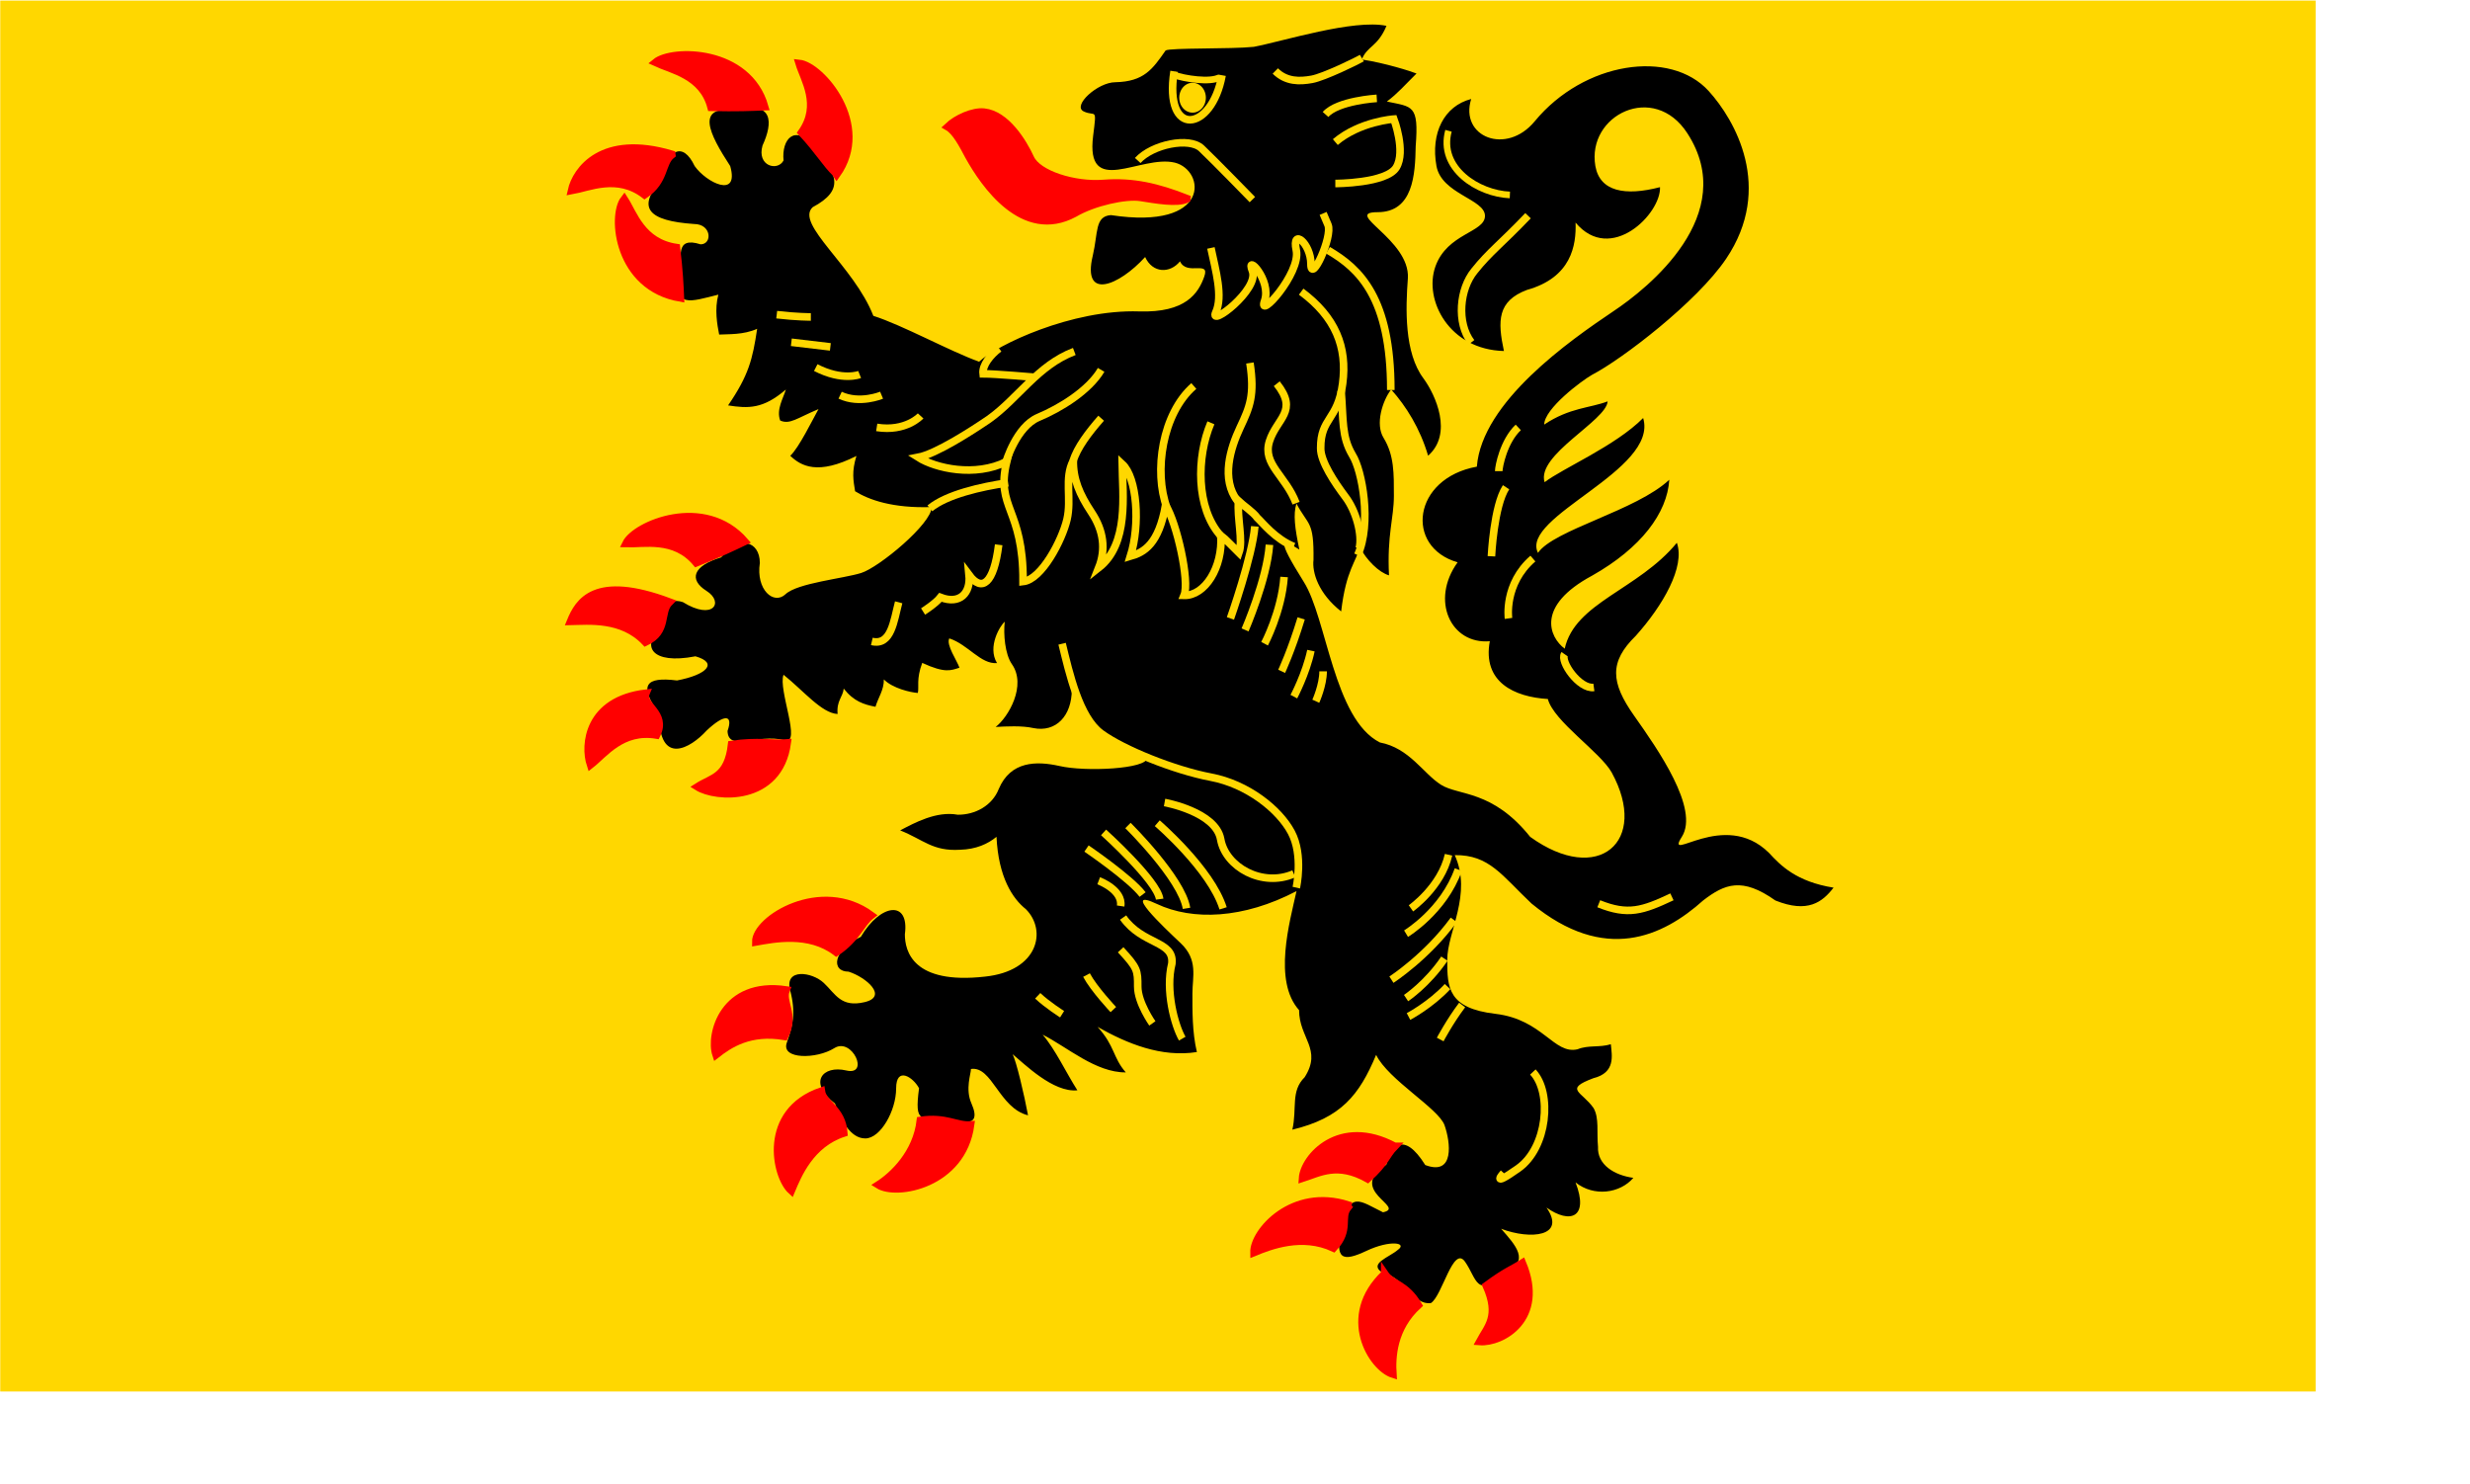 <?xml version="1.0" encoding="UTF-8" standalone="no"?>
<!DOCTYPE svg PUBLIC "-//W3C//DTD SVG 20010904//EN"
"http://www.w3.org/TR/2001/REC-SVG-20010904/DTD/svg10.dtd">
<!-- Created with Sodipodi ("http://www.sodipodi.com/") -->
<svg
   xmlns="http://www.w3.org/2000/svg"
   xmlns:sodipodi="http://sodipodi.sourceforge.net/DTD/sodipodi-0.dtd"
   xmlns:xlink="http://www.w3.org/1999/xlink"
   id="svg1350"
   sodipodi:version="0.34"
   width="10.15cm"
   height="6.1cm"
   sodipodi:docname="E:\sodipodi\travail_drapeau\NordPasdeCalais.svg"
   sodipodi:docbase="E:\sodipodi\travail_drapeau">
  <defs
     id="defs1352">
    <defs
       id="defs5117" />
    <sodipodi:namedview
       id="namedview5116" />
  </defs>
  <sodipodi:namedview
     id="base"
     showgrid="false"
     borderlayer="top"
     bordercolor="#000000"
     borderopacity="1" />
  <rect
     style="font-size:12;fill:#ffd700;fill-rule:evenodd;stroke-width:1;fill-opacity:1;"
     id="rect1445"
     width="359.609"
     height="216.025"
     x="3.906252e-2"
     y="8.70231305e-2" />
  <g
     id="g2797"
     transform="matrix(1.65,0,0,1.65,351.993,-89.161)">
    <path
       style="font-size:12;fill:#000000;fill-rule:evenodd;stroke:none;stroke-width:0.892;fill-opacity:1;stroke-opacity:1;"
       d="M 127.133 375.473 C 122.113 378.103 117.334 378.26 113.987 376.682 C 110.641 375.103 114.545 378.787 116.218 380.365 C 117.892 381.944 117.334 383.522 117.334 385.101 C 117.334 386.679 117.304 388.724 117.754 390.623 C 114.407 391.149 111.198 389.836 108.409 388.257 C 110.052 390.064 109.824 391.121 111.061 392.538 C 108.235 392.562 105.569 390.162 103.235 388.985 C 104.445 390.399 105.467 392.607 106.505 394.224 C 104.227 394.458 101.517 391.733 100.411 390.829 C 100.768 391.536 101.492 394.606 101.861 396.577 C 99.136 395.903 98.484 391.914 96.488 392.217 C 96.494 392.659 95.934 394.102 96.53 395.451 C 97.709 398.117 95.029 397.018 94.144 396.806 C 91.803 396.833 91.147 397.469 91.601 394.029 C 91.043 392.977 89.445 391.941 89.445 394.045 C 89.445 396.15 87.973 398.754 86.541 398.754 C 85.109 398.754 84.235 396.959 83.689 395.467 C 81.118 393.497 82.522 391.832 84.753 392.358 C 86.984 392.885 85.299 389.201 83.626 390.254 C 81.952 391.306 78.594 391.328 79.152 389.75 C 79.71 388.171 80.026 386.918 79.468 384.813 C 78.91 382.708 81.521 383.067 82.637 384.119 C 83.752 385.171 84.247 386.451 86.478 385.925 C 88.709 385.399 86.644 383.593 84.971 383.056 C 83.298 383.056 83.464 381.046 86.121 379.779 C 87.974 376.636 90.71 376.291 90.267 379.541 C 90.267 381.119 91.02 384.287 97.812 383.522 C 102.832 382.996 103.666 379.178 101.653 377.171 C 100.399 376.178 99.071 374.152 98.893 370.365 C 98.077 371.034 96.964 371.545 95.448 371.582 C 92.879 371.737 92.03 370.639 89.824 369.759 C 91.198 369.038 93.24 367.92 95.243 368.284 C 96.895 368.301 98.496 367.417 99.105 365.861 C 100.221 363.23 102.638 363.213 104.81 363.696 C 107.242 364.265 113.079 363.984 113.079 362.932 C 110.402 362.137 107.108 359.788 105.98 356.53 C 105.975 358.96 104.509 360.562 102.354 360.127 C 101.311 359.888 99.786 359.968 98.813 360.022 C 100.007 359.111 101.756 356.107 100.336 354.104 C 99.685 353.161 99.536 351.277 99.667 350.119 C 99.259 350.445 98.001 352.461 98.939 354.009 C 97.413 354.147 96.22 352.262 94.448 351.687 C 94.132 352.295 95.17 353.764 95.407 354.446 C 94.61 354.694 94.074 354.994 91.901 353.993 C 91.323 355.544 91.621 356.268 91.486 356.822 C 90.798 356.774 89.116 356.39 88.289 355.549 C 88.307 356.545 87.738 357.289 87.501 358.125 C 86.411 357.909 85.464 357.626 84.511 356.412 C 84.437 357.198 83.821 357.547 83.935 358.803 C 82.442 358.733 80.734 356.62 78.847 355.11 C 78.301 356.444 80.607 361.793 78.934 361.266 C 76.374 360.621 73.649 362.4 73.574 360.404 C 74.132 358.826 73.269 358.793 71.596 360.371 C 70.112 362.009 67.11 363.784 67.134 358.793 C 65.196 356.069 65.84 355.278 68.819 355.647 C 71.608 355.12 72.735 353.993 70.555 353.374 C 66.351 354.188 65.477 352.37 67.249 350.721 C 67.691 349.251 67.691 347.743 69.365 348.269 C 72.24 350.049 73.269 348.269 71.596 347.217 C 69.923 346.165 70.291 344.863 72.976 344.06 C 74.586 341.945 76.616 342.482 76.616 344.586 C 76.236 347.109 77.921 348.579 79.037 347.526 C 80.152 346.474 84.483 346.056 86.156 345.53 C 87.83 345.004 92.792 340.903 92.792 339.325 C 89.105 339.452 86.876 338.642 85.582 337.837 C 85.414 336.803 85.251 336.003 85.707 334.514 C 82.069 336.356 80.493 335.465 79.479 334.499 C 80.282 333.763 81.581 331.101 82.139 330.103 C 80.102 330.955 79.438 331.589 78.529 331.176 C 78.149 330.136 78.824 329.084 79.066 328.26 C 76.914 330.117 75.507 330.047 73.628 329.755 C 75.569 326.917 75.93 325.429 76.363 322.547 C 75.06 323.131 73.649 323.036 72.786 323.089 C 72.602 322.15 72.34 320.712 72.711 319.331 C 70.083 319.983 68.416 320.644 69.238 317.394 C 69.238 315.816 68.594 313.82 71.038 314.595 C 72.154 314.595 72.09 312.681 70.417 312.681 C 66.087 312.382 65.058 311.162 67.272 308.629 C 67.905 305.618 69.365 304.875 70.48 307.229 C 71.596 308.808 74.701 310.322 73.827 307.229 C 71.814 304.137 70.497 301.49 74.385 301.968 C 77.893 301.072 77.87 303.117 76.869 305.293 C 76.311 307.229 78.289 307.755 78.847 306.703 C 78.646 304.696 79.916 303.237 81.688 305.352 C 83.902 307.945 84.65 309.464 81.584 311.102 C 79.911 312.681 85.489 316.656 87.3 321.327 C 89.998 322.178 94.505 324.657 97.254 325.645 C 98.927 324.066 105.971 320.702 112.314 320.909 C 116.703 321.05 117.892 319.207 118.45 317.628 C 119.007 316.05 116.799 317.595 116.167 316.196 C 115.218 317.363 113.579 317.319 112.883 315.789 C 110.416 318.497 106.928 319.93 107.955 315.659 C 108.464 313.481 108.14 311.954 109.663 311.845 C 119.159 313.289 118.559 307.62 115.672 306.904 C 112.448 306.138 107.247 310.265 107.99 304.371 C 108.339 301.602 108.22 302.613 107.104 302.087 C 105.989 301.561 108.409 299.337 110.083 299.337 C 112.769 299.277 113.579 298.116 114.81 296.348 C 115.228 296.085 120.98 296.231 123.107 296.006 C 125.86 295.483 132.508 293.375 135.601 294.03 C 134.758 296.038 133.803 295.89 133.275 297.197 C 135.451 297.521 137.931 298.314 138.428 298.516 C 137.312 299.617 136.678 300.373 135.637 301.154 C 138.06 301.669 138.653 301.44 138.351 305.352 C 138.302 308.047 138.11 311.569 134.763 311.569 C 131.417 311.569 137.827 314.134 137.615 317.779 C 137.4 320.624 137.264 324.803 139.088 327.223 C 140.231 328.784 141.871 332.419 139.519 334.492 C 138.764 331.928 137.455 329.832 136.039 328.257 C 135.224 329.324 134.518 331.527 135.333 332.822 C 136.333 334.468 136.298 336.168 136.298 338.272 C 136.298 340.377 135.644 341.936 135.838 345.752 C 134.908 345.49 133.704 344.309 133.082 343.08 C 132.769 344.482 131.799 345.192 131.335 349.149 C 129.2 347.469 128.588 345.487 128.731 344.294 C 128.783 340.589 128.24 341.099 127.124 338.995 C 126.809 340.003 126.974 341.313 127.401 343.327 C 125.728 342.275 125.159 342.113 127.807 346.353 C 129.99 349.778 130.629 359.285 134.982 361.483 C 137.77 362.009 139.059 364.412 140.732 365.465 C 142.406 366.517 145.568 365.925 149.127 370.368 C 155.535 374.99 160.358 370.805 156.798 364.304 C 155.71 362.372 151.347 359.498 150.789 357.393 C 147.637 357.199 144.619 355.81 145.326 351.953 C 141.668 352.273 139.702 348.123 142.296 344.527 C 137.298 343.079 138.057 336.623 144.107 335.522 C 144.59 329.408 152.871 323.648 156.936 320.909 C 160.227 318.727 168.884 311.803 163.923 304.143 C 160.784 299.285 154.435 302.419 155.263 307.229 C 155.688 309.623 158.05 310.072 161.347 309.214 C 161.463 311.706 156.704 316.498 153.4 312.55 C 153.475 314.694 153.004 317.715 148.823 318.886 C 146.034 319.939 146.051 321.805 146.655 324.636 C 141.514 324.512 139.088 319.846 140.203 316.689 C 141.319 313.532 144.872 313.494 144.872 311.916 C 144.872 310.337 140.796 309.871 140.306 307.229 C 139.744 304.134 141.014 301.578 143.573 300.915 C 142.462 304.49 146.888 306.256 149.559 303.009 C 154.183 297.405 162.322 296.185 165.936 300.172 C 168.383 302.873 172.088 309.257 167.569 315.957 C 164.826 320.025 157.728 325.444 154.95 326.876 C 153.938 327.454 150.465 330.058 150.446 331.561 C 152.849 329.952 154.787 330.008 156.417 329.377 C 156.317 331.189 149.674 334.425 150.485 336.985 C 152.179 335.681 157.158 333.572 159.76 330.944 C 161.244 335.871 148.138 340.224 149.861 343.637 C 151.348 341.46 159.127 339.665 162.221 336.754 C 162.025 339.89 159.571 343.171 154.958 345.78 C 149.65 348.628 150.916 351.569 152.377 352.656 C 153.343 348.305 159.288 347.12 162.934 342.688 C 163.733 344.94 161.624 348.59 159.064 351.448 C 156.569 353.889 156.683 355.815 158.915 358.972 C 161.146 362.129 165.073 367.737 163.4 370.368 C 161.727 372.999 167.373 367.683 171.605 371.876 C 172.709 373.077 174.194 374.588 177.682 375.149 C 176.64 376.503 175.262 377.586 172.208 376.357 C 169.075 374.138 167.448 374.789 165.418 376.346 C 161.617 379.752 156.155 382.319 149.254 376.644 C 146.465 374.014 145.288 372.045 142.026 372.088 C 143.7 375.771 141.319 379.313 141.319 381.944 C 141.319 384.574 141.394 386.5 145.856 387.026 C 150.318 387.552 151.359 390.888 153.59 390.362 C 154.599 389.945 155.645 390.219 156.719 389.888 C 156.819 390.948 157.191 392.562 155.066 393.088 C 152.277 394.141 153.975 394.312 155.09 395.89 C 155.638 396.837 155.376 398.158 155.512 399.536 C 155.421 401.228 157.058 402.225 158.839 402.464 C 157.595 403.923 155.127 404.279 153.397 402.893 C 154.68 406.209 152.894 406.841 150.663 405.263 C 152.544 407.981 149.183 408.312 146.394 407.26 C 147.718 408.774 149.242 410.367 146.683 411.349 C 144.061 413.942 144.107 411.935 142.992 410.356 C 141.876 408.778 140.859 413.568 139.784 414.251 C 138.012 414.457 137.414 411.886 135.183 411.36 C 133.901 410.535 135.867 409.938 136.655 409.255 C 137.632 408.572 135.947 408.284 133.716 409.337 C 131.485 410.389 130.669 410.188 131.417 407.188 C 132.101 403.592 133.095 404.644 135.275 405.707 C 137.518 405.219 131.785 403.663 135.59 401.219 C 135.975 399.574 137.172 397.935 139.25 401.258 C 142.039 402.311 141.623 399.09 141.066 397.512 C 140.508 395.933 135.764 393.232 134.625 390.888 C 133.037 394.695 131.318 396.821 126.74 397.93 C 127.2 395.91 126.559 394.311 127.901 392.99 C 129.574 390.359 127.374 389.31 127.374 386.679 C 124.907 383.929 126.488 378.397 127.133 375.473 L 127.133 375.473 L 127.133 375.473 L 127.133 375.473 L 127.133 375.473 L 127.133 375.473 L 127.133 375.473 L 127.133 375.473 L 127.133 375.473 L 127.133 375.473 L 127.133 375.473 L 127.133 375.473 L 127.133 375.473 L 127.133 375.473 L 127.133 375.473 L 127.133 375.473 L 127.133 375.473 L 127.133 375.473 L 127.133 375.473 L 127.133 375.473 L 127.133 375.473 L 127.133 375.473 L 127.133 375.473 L 127.133 375.473 L 127.133 375.473 L 127.133 375.473 L 127.133 375.473 L 127.133 375.473 L 127.133 375.473 L 127.133 375.473 L 127.133 375.473 L 127.133 375.473 L 127.133 375.473 L 127.133 375.473 L 127.133 375.473 L 127.133 375.473 L 127.133 375.473 L 127.133 375.473 L 127.133 375.473 L 127.133 375.473 L 127.133 375.473 L 127.133 375.473 L 127.133 375.473 L 127.133 375.473 L 127.133 375.473 L 127.133 375.473 L 127.133 375.473 L 127.133 375.473 L 127.133 375.473 L 127.133 375.473 L 127.133 375.473 L 127.133 375.473 L 127.133 375.473 L 127.133 375.473 L 127.133 375.473 L 127.133 375.473 L 127.133 375.473 L 127.133 375.473 z "
       id="path825"
       sodipodi:nodetypes="ccccccccccccscccccccccccccccccscccsccscsccccccccccccccccccccccccccccccccccccccccccccccccscccscsscccsccccscssccscccccccscccsccccsssccccccscssssccccccccccccccccccccccccscccccccccccccccccccccccccccccccccccccccccccccccccccccccccccccccccccccccccccc"
       transform="translate(-218.422,-237.56)" />
    <path
       style="font-size:12;fill:#ff0000;fill-rule:evenodd;stroke:#ff0000;stroke-width:0.714;stroke-opacity:1;fill-opacity:1;"
       d="M 116.806 310.284 C 114.05 309.201 111.727 308.653 108.971 308.869 C 106.216 309.086 102.772 308.003 102.083 306.487 C 101.394 304.971 99.787 302.371 97.72 302.155 C 96.687 302.046 95.143 302.724 94.301 303.526 C 95.056 303.955 95.711 305.214 96.285 306.297 C 97.737 308.906 101.394 314.284 106.216 311.685 C 108.053 310.602 111.076 309.958 112.453 310.175 C 113.831 310.391 115.938 310.774 116.802 310.323 L 116.806 310.284 L 116.806 310.284 z "
       id="path827"
       sodipodi:nodetypes="cccccscccc"
       transform="translate(-218.422,-237.56)" />
    <path
       style="font-size:12;fill:none;fill-rule:evenodd;stroke:#ffd700;stroke-width:0.714;stroke-opacity:1;"
       d="M 105.068 352.189 C 105.757 355.004 106.675 359.12 108.742 360.636 C 110.808 362.152 115.63 364.101 119.074 364.751 C 122.518 365.401 125.503 367.784 126.651 369.95 C 127.799 372.115 127.111 375.148 127.111 375.148 "
       id="path828"
       transform="translate(-218.422,-237.56)" />
    <path
       style="font-size:12;fill:none;fill-rule:evenodd;stroke:#ffd700;stroke-width:0.714;stroke-opacity:1;"
       d="M 106.216 324.681 C 102.772 325.98 100.93 329.101 98.179 331.056 C 96.539 332.175 93.198 334.323 91.52 334.644 C 93.143 335.673 96.863 336.536 99.859 335.039 C 98.789 339.459 101.423 339.41 101.394 346.34 C 103.151 346.145 105.068 342.442 105.527 340.492 C 105.986 338.543 105.246 336.589 106.124 334.959 C 106.099 336.679 106.686 338.092 107.834 339.825 C 108.982 341.558 109.201 343.308 108.512 345.041 C 111.377 342.795 110.765 338.185 110.724 335.27 C 112.125 336.554 112.436 340.983 111.496 343.958 C 112.808 343.579 114.159 342.802 114.811 339.146 C 115.864 340.82 117.096 346.321 116.548 347.64 C 118.501 347.685 120.204 345.015 120.013 341.99 C 120.372 342.266 121.352 343.274 121.711 343.63 C 122.121 342.476 121.529 340.377 121.67 338.757 C 122.111 339.167 123.07 339.808 123.428 340.323 C 123.935 340.791 125.128 342.336 126.879 343.043 "
       id="path829"
       sodipodi:nodetypes="cscccccccccccccccc"
       transform="translate(-218.422,-237.56)" />
    <path
       style="font-size:12;fill:none;fill-rule:evenodd;stroke:#ffd700;stroke-width:0.714;stroke-opacity:1;"
       d="M 130.096 315.151 C 133.081 316.883 136.008 319.645 136.008 328.309 "
       id="path830"
       sodipodi:nodetypes="cc"
       transform="translate(-218.422,-237.56)" />
    <path
       style="font-size:12;fill:none;fill-rule:evenodd;stroke:#ffd700;stroke-width:0.714;stroke-opacity:1;"
       d="M 127.57 319.049 C 130.785 321.432 131.933 324.248 131.473 327.713 C 131.014 331.179 129.393 330.899 129.407 333.778 C 129.376 335.042 130.786 337.103 131.703 338.326 C 132.758 339.694 133.351 341.974 133.037 343.208 "
       id="path831"
       sodipodi:nodetypes="ccssc"
       transform="translate(-218.422,-237.56)" />
    <path
       style="font-size:12;fill:none;fill-rule:evenodd;stroke:#ffd700;stroke-width:0.714;stroke-opacity:1;"
       d="M 131.33 328.363 C 131.56 331.179 131.364 332.684 132.392 334.428 C 133.314 335.879 134.227 340.892 132.895 343.845 "
       id="path832"
       sodipodi:nodetypes="csc"
       transform="translate(-218.422,-237.56)" />
    <path
       style="font-size:12;fill:none;fill-rule:evenodd;stroke:#ffd700;stroke-width:0.714;stroke-opacity:1;"
       d="M 125.274 327.713 C 127.34 330.312 125.274 330.962 124.585 333.128 C 123.896 335.294 126.12 336.389 127.091 338.96 "
       id="path833"
       sodipodi:nodetypes="ccc"
       transform="translate(-218.422,-237.56)" />
    <path
       style="font-size:12;fill:none;fill-rule:evenodd;stroke:#ffd700;stroke-width:0.714;stroke-opacity:1;"
       d="M 122.748 325.764 C 123.207 328.796 122.748 329.879 121.829 331.828 C 120.911 333.778 119.99 336.695 121.591 338.77 "
       id="path834"
       sodipodi:nodetypes="ccc"
       transform="translate(-218.422,-237.56)" />
    <path
       style="font-size:12;fill:none;fill-rule:evenodd;stroke:#ffd700;stroke-width:0.714;stroke-opacity:1;"
       d="M 119.074 331.395 C 117.696 334.644 117.678 339.411 119.974 342.01 "
       id="path835"
       sodipodi:nodetypes="cc"
       transform="translate(-218.422,-237.56)" />
    <path
       style="font-size:12;fill:none;fill-rule:evenodd;stroke:#ffd700;stroke-width:0.714;stroke-opacity:1;"
       d="M 117.467 327.93 C 114.482 330.529 113.682 335.987 114.932 339.383 "
       id="path836"
       sodipodi:nodetypes="cc"
       transform="translate(-218.422,-237.56)" />
    <path
       style="font-size:12;fill:none;fill-rule:evenodd;stroke:#ffd700;stroke-width:0.714;stroke-opacity:1;"
       d="M 108.742 330.962 C 107.593 332.262 106.457 333.763 106.107 334.99 "
       id="path837"
       sodipodi:nodetypes="cc"
       transform="translate(-218.422,-237.56)" />
    <path
       style="font-size:12;fill:none;fill-rule:evenodd;stroke:#ffd700;stroke-width:0.714;stroke-opacity:1;"
       d="M 108.742 326.413 C 107.593 328.363 104.899 330.018 102.832 330.884 C 100.766 331.751 99.787 335.077 99.787 335.077 "
       id="path838"
       sodipodi:nodetypes="csc"
       transform="translate(-218.422,-237.56)" />
    <path
       style="font-size:12;fill:none;fill-rule:evenodd;stroke:#ffd700;stroke-width:0.714;stroke-opacity:1;"
       d="M 148.924 311.901 C 146.419 314.529 145.32 315.283 143.873 317.1 C 142.483 318.797 142.172 321.962 143.583 323.825 "
       id="path839"
       sodipodi:nodetypes="csc"
       transform="translate(-218.422,-237.56)" />
    <path
       style="font-size:12;fill:none;fill-rule:evenodd;stroke:#ffd700;stroke-width:0.714;stroke-opacity:1;"
       d="M 148.006 331.828 C 146.628 333.128 146.169 335.511 146.169 335.944 "
       id="path840"
       transform="translate(-218.422,-237.56)" />
    <path
       style="font-size:12;fill:none;fill-rule:evenodd;stroke:#ffd700;stroke-width:0.714;stroke-opacity:1;"
       d="M 146.857 337.46 C 145.709 339.193 145.48 343.958 145.48 343.958 "
       id="path841"
       transform="translate(-218.422,-237.56)" />
    <path
       style="font-size:12;fill:none;fill-rule:evenodd;stroke:#ffd700;stroke-width:0.714;stroke-opacity:1;"
       d="M 149.383 344.174 C 146.628 346.557 147.087 349.806 147.087 349.806 "
       id="path842"
       transform="translate(-218.422,-237.56)" />
    <path
       style="font-size:12;fill:none;fill-rule:evenodd;stroke:#ffd700;stroke-width:0.714;stroke-opacity:1;"
       d="M 152.368 353.173 C 151.902 353.843 153.749 356.489 155.124 356.304 "
       id="path843"
       sodipodi:nodetypes="cc"
       transform="translate(-218.422,-237.56)" />
    <path
       style="font-size:12;fill:none;fill-rule:evenodd;stroke:#ffd700;stroke-width:0.714;stroke-opacity:1;"
       d="M 162.471 376.014 C 159.716 377.314 158.333 377.776 155.583 376.664 "
       id="path844"
       sodipodi:nodetypes="cc"
       transform="translate(-218.422,-237.56)" />
    <path
       style="font-size:12;fill:none;fill-rule:evenodd;stroke:#ffd700;stroke-width:0.714;stroke-opacity:1;"
       d="M 149.378 392.502 C 151.215 394.451 150.761 399.623 148.006 401.572 C 145.25 403.522 146.628 402.006 146.628 402.006 "
       id="path845"
       sodipodi:nodetypes="ccc"
       transform="translate(-218.422,-237.56)" />
    <path
       style="font-size:12;fill:none;fill-rule:evenodd;stroke:#ffd700;stroke-width:0.714;stroke-opacity:1;"
       d="M 141.444 372.053 C 140.755 375.085 137.903 377.097 137.903 377.097 "
       id="path846"
       sodipodi:nodetypes="cc"
       transform="translate(-218.422,-237.56)" />
    <path
       style="font-size:12;fill:none;fill-rule:evenodd;stroke:#ffd700;stroke-width:0.714;stroke-opacity:1;"
       d="M 142.362 373.446 C 140.984 377.345 137.443 379.48 137.443 379.48 "
       id="path847"
       sodipodi:nodetypes="cc"
       transform="translate(-218.422,-237.56)" />
    <path
       style="font-size:12;fill:none;fill-rule:evenodd;stroke:#ffd700;stroke-width:0.714;stroke-opacity:1;"
       d="M 141.936 378.18 C 139.41 381.646 136.066 383.812 136.066 383.812 "
       id="path848"
       sodipodi:nodetypes="cc"
       transform="translate(-218.422,-237.56)" />
    <path
       style="font-size:12;fill:none;fill-rule:evenodd;stroke:#ffd700;stroke-width:0.714;stroke-opacity:1;"
       d="M 141.051 381.831 C 139.444 384.214 137.443 385.544 137.443 385.544 "
       id="path849"
       sodipodi:nodetypes="cc"
       transform="translate(-218.422,-237.56)" />
    <path
       style="font-size:12;fill:none;fill-rule:evenodd;stroke:#ffd700;stroke-width:0.714;stroke-opacity:1;"
       d="M 141.347 384.461 C 139.739 386.194 137.673 387.277 137.673 387.277 "
       id="path850"
       transform="translate(-218.422,-237.56)" />
    <path
       style="font-size:12;fill:none;fill-rule:evenodd;stroke:#ffd700;stroke-width:0.714;stroke-opacity:1;"
       d="M 142.724 386.194 C 141.576 387.71 140.658 389.443 140.658 389.443 "
       id="path851"
       transform="translate(-218.422,-237.56)" />
    <path
       style="font-size:12;fill:none;fill-rule:evenodd;stroke:#ffd700;stroke-width:0.714;stroke-opacity:1;"
       d="M 110.808 377.964 C 112.645 380.563 115.63 380.129 115.4 382.295 C 114.769 384.813 115.659 388.116 116.376 389.362 "
       id="path852"
       sodipodi:nodetypes="ccc"
       transform="translate(-218.422,-237.56)" />
    <path
       style="font-size:12;fill:none;fill-rule:evenodd;stroke:#ffd700;stroke-width:0.714;stroke-opacity:1;"
       d="M 110.578 380.996 C 112.186 382.729 112.186 382.945 112.186 384.461 C 112.186 385.978 113.563 387.927 113.563 387.927 "
       id="path853"
       transform="translate(-218.422,-237.56)" />
    <path
       style="font-size:12;fill:none;fill-rule:evenodd;stroke:#ffd700;stroke-width:0.714;stroke-opacity:1;"
       d="M 107.364 383.378 C 108.053 384.678 109.89 386.627 109.89 386.627 "
       id="path854"
       transform="translate(-218.422,-237.56)" />
    <path
       style="font-size:12;fill:none;fill-rule:evenodd;stroke:#ffd700;stroke-width:0.714;stroke-opacity:1;"
       d="M 102.772 385.328 C 103.69 386.194 105.068 387.06 105.068 387.06 "
       id="path855"
       transform="translate(-218.422,-237.56)" />
    <path
       style="font-size:12;fill:none;fill-rule:evenodd;stroke:#ffd700;stroke-width:0.714;stroke-opacity:1;"
       d="M 112.186 306.703 C 113.563 305.187 117.038 304.475 118.186 305.558 C 119.334 306.641 122.978 310.385 122.978 310.385 "
       id="path856"
       sodipodi:nodetypes="ccc"
       transform="translate(-218.422,-237.56)" />
    <path
       style="font-size:12;fill:none;fill-rule:evenodd;stroke:#ffd700;stroke-width:0.714;stroke-opacity:1;"
       d="M 130.785 304.971 C 133.081 303.021 136.295 302.805 136.295 302.805 C 136.295 302.805 137.443 305.837 136.525 307.353 C 135.606 308.869 130.785 308.869 130.785 308.869 "
       id="path857"
       transform="translate(-218.422,-237.56)" />
    <path
       style="font-size:12;fill:none;fill-rule:evenodd;stroke:#ffd700;stroke-width:0.714;stroke-opacity:1;"
       d="M 123.207 341.142 C 122.978 343.958 120.911 349.806 120.911 349.806 "
       id="path858"
       transform="translate(-218.422,-237.56)" />
    <path
       style="font-size:12;fill:none;fill-rule:evenodd;stroke:#ffd700;stroke-width:0.714;stroke-opacity:1;"
       d="M 124.585 342.875 C 124.355 346.124 122.289 350.889 122.289 350.889 "
       id="path859"
       transform="translate(-218.422,-237.56)" />
    <path
       style="font-size:12;fill:none;fill-rule:evenodd;stroke:#ffd700;stroke-width:0.714;stroke-opacity:1;"
       d="M 125.963 345.907 C 125.733 349.156 124.126 352.189 124.126 352.189 "
       id="path860"
       transform="translate(-218.422,-237.56)" />
    <path
       style="font-size:12;fill:none;fill-rule:evenodd;stroke:#ffd700;stroke-width:0.714;stroke-opacity:1;"
       d="M 127.57 349.806 C 126.651 352.838 125.733 354.788 125.733 354.788 "
       id="path861"
       transform="translate(-218.422,-237.56)" />
    <path
       style="font-size:12;fill:none;fill-rule:evenodd;stroke:#ffd700;stroke-width:0.714;stroke-opacity:1;"
       d="M 128.488 352.838 C 128.029 355.004 126.881 357.17 126.881 357.17 "
       id="path862"
       transform="translate(-218.422,-237.56)" />
    <path
       style="font-size:12;fill:none;fill-rule:evenodd;stroke:#ffd700;stroke-width:0.714;stroke-opacity:1;"
       d="M 129.636 354.788 C 129.636 356.087 128.948 357.603 128.948 357.603 "
       id="path863"
       transform="translate(-218.422,-237.56)" />
    <path
       style="font-size:12;fill:none;fill-rule:evenodd;stroke:#ffd700;stroke-width:0.714;stroke-opacity:1;"
       d="M 99.098 342.875 C 98.638 346.557 97.521 347.353 96.309 345.719 C 96.473 347.421 95.452 348.533 93.618 347.825 C 93.158 348.415 91.98 349.156 91.98 349.156 "
       id="path864"
       sodipodi:nodetypes="cccc"
       transform="translate(-218.422,-237.56)" />
    <path
       style="font-size:12;fill:none;fill-rule:evenodd;stroke:#ffd700;stroke-width:0.714;stroke-opacity:1;"
       d="M 89.683 348.29 C 89.224 350.023 88.995 352.405 87.158 351.972 "
       id="path865"
       sodipodi:nodetypes="cc"
       transform="translate(-218.422,-237.56)" />
    <path
       style="font-size:12;fill:none;fill-rule:evenodd;stroke:#ffd700;stroke-width:0.714;stroke-opacity:1;"
       d="M 78.203 321.215 C 80.04 321.432 81.417 321.432 81.417 321.432 "
       id="path866"
       transform="translate(-218.422,-237.56)" />
    <path
       style="font-size:12;fill:none;fill-rule:evenodd;stroke:#ffd700;stroke-width:0.714;stroke-opacity:1;"
       d="M 79.58 323.814 C 83.254 324.248 83.254 324.248 83.254 324.248 "
       id="path867"
       transform="translate(-218.422,-237.56)" />
    <path
       style="font-size:12;fill:none;fill-rule:evenodd;stroke:#ffd700;stroke-width:0.714;stroke-opacity:1;"
       d="M 81.877 326.197 C 84.402 327.497 86.01 326.847 86.01 326.847 "
       id="path868"
       transform="translate(-218.422,-237.56)" />
    <path
       style="font-size:12;fill:none;fill-rule:evenodd;stroke:#ffd700;stroke-width:0.714;stroke-opacity:1;"
       d="M 84.173 328.796 C 86.01 329.662 88.076 328.796 88.076 328.796 "
       id="path869"
       transform="translate(-218.422,-237.56)" />
    <path
       style="font-size:12;fill:none;fill-rule:evenodd;stroke:#ffd700;stroke-width:0.714;stroke-opacity:1;"
       d="M 87.617 331.828 C 90.372 332.262 91.75 330.745 91.75 330.745 "
       id="path870"
       transform="translate(-218.422,-237.56)" />
    <path
       style="font-size:12;fill:none;fill-rule:evenodd;stroke:#ffd700;stroke-width:0.714;stroke-opacity:1;"
       d="M 99.135 324.394 C 98.338 325 97.528 325.972 97.631 326.782 C 98.779 326.782 102.459 327.103 102.459 327.103 "
       id="path871"
       sodipodi:nodetypes="ccc"
       transform="translate(-218.422,-237.56)" />
    <path
       style="font-size:12;fill:none;fill-rule:evenodd;stroke:#ffd700;stroke-width:0.714;stroke-opacity:1;"
       d="M 120.222 377.097 C 119.074 373.415 114.023 369.083 114.023 369.083 "
       id="path872"
       transform="translate(-218.422,-237.56)" />
    <path
       style="font-size:12;fill:none;fill-rule:evenodd;stroke:#ffd700;stroke-width:0.714;stroke-opacity:1;"
       d="M 116.778 377.097 C 116.319 374.281 111.267 369.3 111.267 369.3 "
       id="path873"
       transform="translate(-218.422,-237.56)" />
    <path
       style="font-size:12;fill:none;fill-rule:evenodd;stroke:#ffd700;stroke-width:0.714;stroke-opacity:1;"
       d="M 114.252 376.231 C 114.023 374.498 108.971 369.95 108.971 369.95 "
       id="path874"
       transform="translate(-218.422,-237.56)" />
    <path
       style="font-size:12;fill:none;fill-rule:evenodd;stroke:#ffd700;stroke-width:0.714;stroke-opacity:1;"
       d="M 112.645 375.798 C 111.497 374.281 107.364 371.466 107.364 371.466 "
       id="path875"
       transform="translate(-218.422,-237.56)" />
    <path
       style="font-size:12;fill:none;fill-rule:evenodd;stroke:#ffd700;stroke-width:0.714;stroke-opacity:1;"
       d="M 110.578 376.88 C 110.808 375.364 108.512 374.498 108.512 374.498 "
       id="path876"
       transform="translate(-218.422,-237.56)" />
    <path
       style="font-size:12;fill:none;fill-rule:evenodd;stroke:#ffd700;stroke-width:0.714;stroke-opacity:1;"
       d="M 126.881 373.848 C 123.896 375.148 120.452 373.198 119.993 370.599 C 119.533 368 114.712 367.134 114.712 367.134 "
       id="path877"
       transform="translate(-218.422,-237.56)" />
    <path
       style="font-size:12;fill:none;fill-rule:evenodd;stroke:#ffd700;stroke-width:0.714;stroke-opacity:1;"
       d="M 119.074 314.934 C 119.533 317.1 120.222 319.483 119.533 320.999 C 118.845 322.515 123.666 318.833 122.978 317.1 C 122.289 315.367 124.814 317.966 124.126 319.916 C 123.437 321.865 127.57 317.317 127.111 315.151 C 126.651 312.985 128.488 314.501 128.488 316.45 C 128.488 318.399 130.555 313.851 130.096 312.768 C 129.636 311.685 129.636 311.685 129.636 311.685 "
       id="path878"
       transform="translate(-218.422,-237.56)" />
    <path
       style="font-size:12;fill:none;fill-rule:evenodd;stroke:#ffd700;stroke-width:0.714;stroke-opacity:1;"
       d="M 125.136 298.28 C 126.169 299.3 127.425 299.271 128.579 299.063 C 129.733 298.856 132.894 297.301 133.285 297.066 "
       id="path880"
       sodipodi:nodetypes="csc"
       transform="translate(-218.422,-237.56)" />
    <path
       style="font-size:12;fill:none;fill-rule:evenodd;stroke:#ffd700;stroke-width:0.714;stroke-opacity:1;"
       d="M 129.866 302.371 C 131.014 301.072 134.688 300.855 134.688 300.855 "
       id="path881"
       transform="translate(-218.422,-237.56)" />
    <path
       style="font-size:12;fill:#ff0000;fill-rule:evenodd;stroke:#ff0000;stroke-width:0.714;stroke-opacity:1;fill-opacity:1;"
       d="M 83.84 308.031 C 87.17 303.348 82.386 297.785 80.319 297.568 C 80.778 299.084 82.386 301.467 80.549 304.066 C 82.156 305.799 82.843 307.02 83.761 307.887 L 83.761 307.887 L 83.761 307.914 L 83.84 308.031 L 83.84 308.031 z "
       id="path882"
       sodipodi:nodetypes="ccccccc"
       transform="translate(-218.422,-237.56)" />
    <path
       style="font-size:12;fill:#ff0000;fill-rule:evenodd;stroke:#ff0000;stroke-width:0.714;stroke-opacity:1;fill-opacity:1;"
       d="M 77.067 301.636 C 75.506 296.184 68.354 296.181 66.791 297.474 C 68.287 298.177 71.236 298.665 72.031 301.697 C 74.471 301.747 75.769 301.692 77.067 301.636 L 77.067 301.636 z "
       id="path883"
       sodipodi:nodetypes="cccc"
       transform="translate(-218.422,-237.56)" />
    <path
       style="font-size:12;fill:#ff0000;fill-rule:evenodd;stroke:#ff0000;stroke-width:0.714;stroke-opacity:1;fill-opacity:1;"
       d="M 68.321 306.118 C 61.76 304.164 59.313 307.616 58.889 309.536 C 60.533 309.248 63.199 307.964 65.768 309.935 C 67.749 308.59 67.326 306.943 68.327 306.162 L 68.321 306.118 L 68.321 306.118 L 68.321 306.118 L 68.321 306.118 z "
       id="path884"
       sodipodi:nodetypes="ccccccc"
       transform="translate(-218.422,-237.56)" />
    <path
       style="font-size:12;fill:#ff0000;fill-rule:evenodd;stroke:#ff0000;stroke-width:0.714;stroke-opacity:1;fill-opacity:1;"
       d="M 87.098 377.753 C 82.373 374.284 76.201 378.124 76.236 380.261 C 77.879 379.973 81.244 379.26 83.813 381.231 C 85.794 379.885 86.097 378.534 87.098 377.753 L 87.098 377.753 L 87.098 377.753 L 87.098 377.753 z "
       id="path885"
       sodipodi:nodetypes="cccccc"
       transform="translate(-218.422,-237.56)" />
    <path
       style="font-size:12;fill:#ff0000;fill-rule:evenodd;stroke:#ff0000;stroke-width:0.714;stroke-opacity:1;fill-opacity:1;"
       d="M 75.195 342.558 C 71.39 338.198 64.873 340.976 64.014 342.763 C 65.684 342.821 68.584 342.119 70.634 344.572 C 72.879 343.668 74.037 343.113 75.195 342.558 L 75.195 342.558 z "
       id="path886"
       sodipodi:nodetypes="cccc"
       transform="translate(-218.422,-237.56)" />
    <path
       style="font-size:12;fill:#ff0000;fill-rule:evenodd;stroke:#ff0000;stroke-width:0.714;stroke-opacity:1;fill-opacity:1;"
       d="M 68.113 348.262 C 61.067 345.627 59.55 348.257 58.799 350.086 C 60.47 350.055 63.655 349.701 65.849 352.041 C 68.036 351.019 67.137 349.223 68.113 348.262 L 68.113 348.262 L 68.113 348.262 L 68.113 348.262 z "
       id="path887"
       sodipodi:nodetypes="cccccc"
       transform="translate(-218.422,-237.56)" />
    <path
       style="font-size:12;fill:#ff0000;fill-rule:evenodd;stroke:#ff0000;stroke-width:0.714;stroke-opacity:1;fill-opacity:1;"
       d="M 65.893 356.848 C 60.435 357.498 60.058 361.714 60.677 363.586 C 61.965 362.581 63.634 360.237 66.894 360.781 C 67.932 358.697 65.42 357.989 65.893 356.848 L 65.893 356.848 L 65.893 356.848 z "
       id="path888"
       sodipodi:nodetypes="ccccc"
       transform="translate(-218.422,-237.56)" />
    <path
       style="font-size:12;fill:#ff0000;fill-rule:evenodd;stroke:#ff0000;stroke-width:0.714;stroke-opacity:1;fill-opacity:1;"
       d="M 79.091 384.778 C 73.175 383.912 71.879 388.994 72.497 390.867 C 73.785 389.862 75.684 388.6 78.945 389.145 C 79.982 387.061 78.619 385.92 79.091 384.778 L 79.091 384.778 L 79.091 384.778 L 79.091 384.778 z "
       id="path889"
       sodipodi:nodetypes="cccccc"
       transform="translate(-218.422,-237.56)" />
    <path
       style="font-size:12;fill:#ff0000;fill-rule:evenodd;stroke:#ff0000;stroke-width:0.714;stroke-opacity:1;fill-opacity:1;"
       d="M 82.401 394.301 C 76.776 396.237 78.078 402.308 79.578 403.666 C 80.192 402.2 81.385 399.255 84.519 398.246 C 84.361 395.949 82.571 395.516 82.401 394.301 L 82.401 394.301 L 82.401 394.301 L 82.401 394.301 z "
       id="path890"
       sodipodi:nodetypes="cccccc"
       transform="translate(-218.422,-237.56)" />
    <path
       style="font-size:12;fill:#ff0000;fill-rule:evenodd;stroke:#ff0000;stroke-width:0.714;stroke-opacity:1;fill-opacity:1;"
       d="M 136.373 399.5 C 131.169 396.706 127.829 400.541 127.702 402.498 C 129.284 401.991 130.984 400.953 133.827 402.555 C 135.583 400.955 135.501 400.408 136.374 399.5 L 136.373 399.5 L 136.373 399.5 z "
       id="path891"
       sodipodi:nodetypes="ccccc"
       transform="translate(-218.422,-237.56)" />
    <path
       style="font-size:12;fill:#ff0000;fill-rule:evenodd;stroke:#ff0000;stroke-width:0.714;stroke-opacity:1;fill-opacity:1;"
       d="M 131.972 405.018 C 126.766 403.343 123.088 407.524 123.132 409.485 C 124.665 408.856 127.646 407.69 130.619 409.067 C 132.229 407.336 131.182 406.207 131.972 405.235 L 131.972 405.235 L 131.943 405.208 L 131.972 405.018 L 131.972 405.018 L 131.972 405.018 L 131.972 405.018 z "
       id="path892"
       sodipodi:nodetypes="ccccccccc"
       transform="translate(-218.422,-237.56)" />
    <path
       style="font-size:12;fill:#ff0000;fill-rule:evenodd;stroke:#ff0000;stroke-width:0.714;stroke-opacity:1;fill-opacity:1;"
       d="M 135.436 411.503 C 131.214 415.508 134.228 420.311 136.197 420.94 C 136.093 419.366 136.206 416.611 138.59 414.443 C 137.413 412.426 136.136 412.534 135.436 411.502 L 135.436 411.503 L 135.436 411.503 L 135.436 411.503 z "
       id="path893"
       sodipodi:nodetypes="cccccc"
       transform="translate(-218.422,-237.56)" />
    <path
       style="font-size:12;fill:#ff0000;fill-rule:evenodd;stroke:#ff0000;stroke-width:0.714;stroke-opacity:1;fill-opacity:1;"
       d="M 148.391 410.482 C 150.583 415.738 146.45 418.028 144.377 417.868 C 145.135 416.463 146.276 415.496 144.998 412.614 C 146.926 411.202 147.314 411.167 148.391 410.482 L 148.391 410.482 L 148.391 410.482 L 148.391 410.482 z "
       id="path894"
       sodipodi:nodetypes="cccccc"
       transform="translate(-218.422,-237.56)" />
    <path
       style="font-size:12;fill:#ff0000;fill-rule:evenodd;stroke:#ff0000;stroke-width:0.714;stroke-opacity:1;fill-opacity:1;"
       d="M 96.449 397.49 C 95.676 403.091 89.508 404.213 87.775 403.129 C 89.158 402.244 91.372 400.167 91.73 397.062 C 94.141 396.704 95.155 397.599 96.449 397.49 L 96.449 397.49 L 96.449 397.49 L 96.449 397.49 L 96.449 397.49 z "
       id="path895"
       sodipodi:nodetypes="ccccccc"
       transform="translate(-218.422,-237.56)" />
    <path
       style="font-size:12;fill:#ff0000;fill-rule:evenodd;stroke:#ff0000;stroke-width:0.714;stroke-opacity:1;fill-opacity:1;"
       d="M 79.191 361.532 C 78.418 367.133 72.479 366.739 70.747 365.655 C 72.13 364.769 73.605 364.78 73.963 361.675 C 76.374 361.317 77.897 361.641 79.191 361.532 L 79.191 361.532 L 79.191 361.532 z "
       id="path898"
       sodipodi:nodetypes="ccccc"
       transform="translate(-218.422,-237.56)" />
    <path
       style="font-size:12;fill:#ff0000;fill-rule:evenodd;stroke:#ff0000;stroke-width:0.714;stroke-opacity:1;fill-opacity:1;"
       d="M 69.135 319.641 C 63.241 318.645 62.621 311.924 63.852 310.344 C 64.724 311.689 65.493 314.418 68.764 314.904 C 69.027 317.193 69.081 318.417 69.135 319.641 L 69.135 319.641 z "
       id="path899"
       sodipodi:nodetypes="cccc"
       transform="translate(-218.422,-237.56)" />
    <path
       style="font-size:12;fill:none;fill-rule:evenodd;stroke:#ffd700;stroke-width:0.714;stroke-opacity:1;"
       d="M 99.979 337.038 C 97.425 337.409 94.194 338.15 92.623 339.447 "
       id="path900"
       sodipodi:nodetypes="cc"
       transform="translate(-218.422,-237.56)" />
    <path
       style="font-size:12;fill:none;fill-rule:evenodd;stroke:#ffd700;stroke-width:0.714;stroke-opacity:1;"
       d="M 115.607 298.31 C 114.624 304.61 119.143 304.054 120.125 298.68 "
       id="path901"
       sodipodi:nodetypes="cc"
       transform="translate(-218.422,-237.56)" />
    <path
       sodipodi:type="arc"
       style="font-size:12;fill-rule:evenodd;stroke:#ffd700;stroke-opacity:1;fill:#ffd700;fill-opacity:1;"
       id="path903"
       d="M 170.305 38.752 A 1.604 2.005 0 1 0 167.097 38.752 A 1.604 2.005 0 1 0  170.305 38.752 z"
       sodipodi:cx="168.700867"
       sodipodi:cy="38.7518349"
       sodipodi:rx="1.60413361"
       sodipodi:ry="2.00515747"
       transform="matrix(0.595,0,0,0.561,-201.452,41.495)" />
    <path
       style="font-size:12;fill:none;fill-rule:evenodd;stroke:#ffd700;stroke-width:0.625;stroke-opacity:1;"
       d="M 115.578 298.644 C 116.561 299.013 119.02 299.382 119.881 298.89 "
       id="path1524"
       sodipodi:nodetypes="cc"
       transform="translate(-218.422,-237.56)" />
    <path
       style="fill:none;fill-rule:evenodd;stroke:#ffd700;stroke-opacity:1;stroke-width:0.625;stroke-linejoin:miter;stroke-linecap:butt;fill-opacity:1;stroke-dasharray:none;"
       d="M -76.985 66.347 C -77.949 69.878 -74.196 72.266 -71.206 72.387 "
       id="path2796"
       sodipodi:nodetypes="cc" />
  </g>
</svg>
